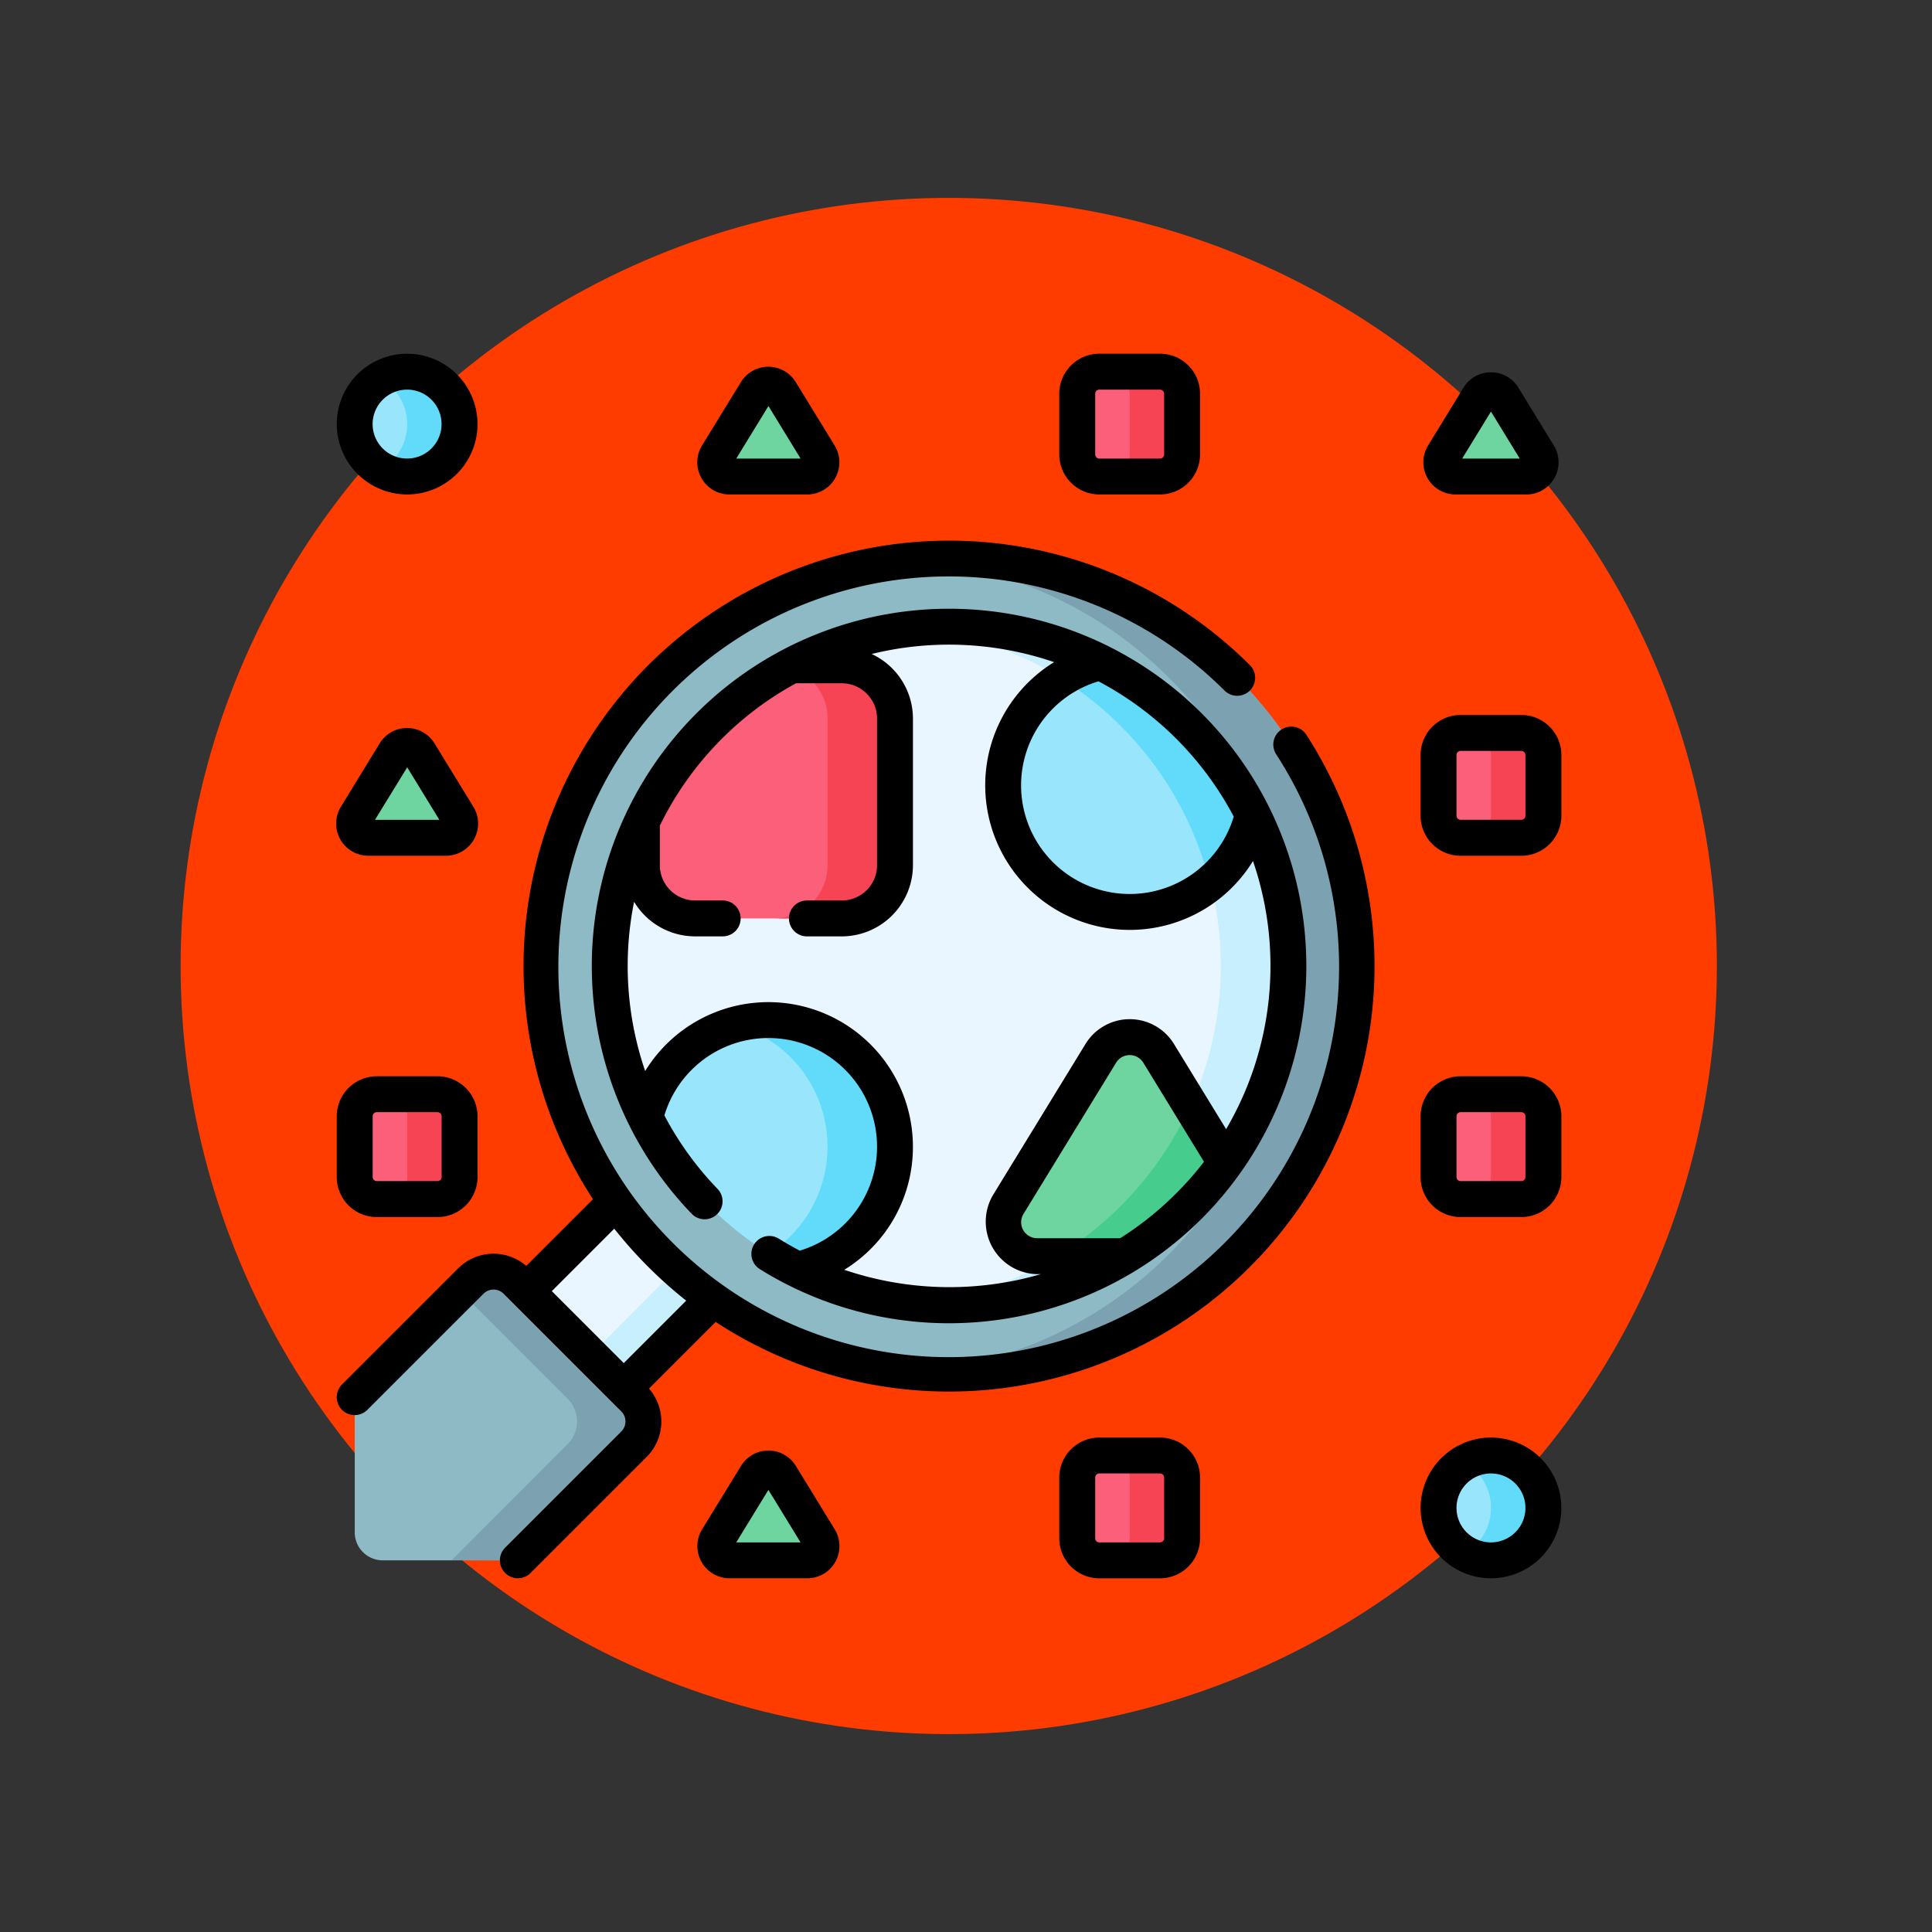 <svg xmlns="http://www.w3.org/2000/svg" width="164" height="164" viewBox="0 0 164 164">
  <rect x="0" y="0" width="164" height="164" fill="#333333" stroke="none"/>
  <g id="Grupo_941744" data-name="Grupo 941744" transform="translate(-377 -1857)">
    <g id="Grupo_81380" data-name="Grupo 81380" transform="translate(197.186 575.265)">
      <g id="Grupo_930456" data-name="Grupo 930456" transform="translate(195.146 1283.954)">
        <circle id="Elipse_7667" data-name="Elipse 7667" cx="65.203" cy="65.203" r="65.203" transform="translate(0 14.578)" fill="#ff3c00"/>
        <g id="muestreo" transform="translate(13.204 27.68)">
          <g id="Grupo_954707" data-name="Grupo 954707" transform="translate(1.521 1.651)">
            <path id="Trazado_637671" data-name="Trazado 637671" d="M17.612,384.515,7.757,394.37v11.473a2.378,2.378,0,0,0,2.378,2.378H21.608l9.855-9.855a2.734,2.734,0,0,0,0-3.866l-9.985-9.985A2.734,2.734,0,0,0,17.612,384.515Z" transform="translate(-7.702 -307.32)" fill="#8ebac5"/>
            <path id="Trazado_637672" data-name="Trazado 637672" d="M63.673,398.368l-9.854,9.856H48.178l9.854-9.856a2.732,2.732,0,0,0,0-3.866l-9.1-9.1.886-.888a2.738,2.738,0,0,1,3.868,0l9.984,9.986A2.732,2.732,0,0,1,63.673,398.368Z" transform="translate(-39.913 -307.322)" fill="#7ca1b1"/>
            <path id="Trazado_637673" data-name="Trazado 637673" d="M12.207,16.527a4.45,4.45,0,1,1,4.45-4.45A4.449,4.449,0,0,1,12.207,16.527Z" transform="translate(-7.702 -7.627)" fill="#99e6fc"/>
            <path id="Trazado_637674" data-name="Trazado 637674" d="M25.383,12.075a4.448,4.448,0,0,1-6.675,3.851,4.388,4.388,0,0,0,.922-.7,4.448,4.448,0,0,0-.922-7,4.45,4.45,0,0,1,6.675,3.853Z" transform="translate(-16.429 -7.624)" fill="#62dbfb"/>
            <path id="Trazado_637675" data-name="Trazado 637675" d="M166.262,20.858h-6.591a1.207,1.207,0,0,1-1.029-1.837l3.3-5.381a1.207,1.207,0,0,1,2.058,0l3.3,5.381A1.207,1.207,0,0,1,166.262,20.858Z" transform="translate(-127.795 -11.958)" fill="#6ed5a1"/>
            <path id="Trazado_637676" data-name="Trazado 637676" d="M316.731,16.527h-5.152a1.873,1.873,0,0,1-1.874-1.873V9.5a1.873,1.873,0,0,1,1.874-1.873h5.152A1.873,1.873,0,0,1,318.6,9.5v5.152A1.873,1.873,0,0,1,316.731,16.527Z" transform="translate(-248.316 -7.627)" fill="#fb5f7a"/>
            <path id="Trazado_637677" data-name="Trazado 637677" d="M328.711,9.5V14.65a1.874,1.874,0,0,1-1.875,1.873h-4.448a1.873,1.873,0,0,0,1.873-1.873V9.5a1.874,1.874,0,0,0-1.873-1.875h4.448A1.874,1.874,0,0,1,328.711,9.5Z" transform="translate(-258.423 -7.624)" fill="#f74455"/>
            <path id="Trazado_637678" data-name="Trazado 637678" d="M469.049,22.7h-6.016A1.207,1.207,0,0,1,462,20.862l3.008-4.912a1.207,1.207,0,0,1,2.058,0l3.008,4.912A1.207,1.207,0,0,1,469.049,22.7Z" transform="translate(-369.536 -13.799)" fill="#6ed5a1"/>
            <path id="Trazado_637679" data-name="Trazado 637679" d="M7.668,170l3.3-5.381a1.207,1.207,0,0,1,2.058,0l3.3,5.381a1.207,1.207,0,0,1-1.029,1.837H8.7A1.207,1.207,0,0,1,7.668,170Z" transform="translate(-7.488 -132.265)" fill="#6ed5a1"/>
            <path id="Trazado_637680" data-name="Trazado 637680" d="M7.757,316.6v-5.152a1.873,1.873,0,0,1,1.873-1.873h5.152a1.873,1.873,0,0,1,1.873,1.873V316.6a1.873,1.873,0,0,1-1.873,1.874H9.63A1.873,1.873,0,0,1,7.757,316.6Z" transform="translate(-7.702 -248.241)" fill="#fb5f7a"/>
            <path id="Trazado_637681" data-name="Trazado 637681" d="M26.761,311.447V316.6a1.873,1.873,0,0,1-1.873,1.873H20.438a1.873,1.873,0,0,0,1.873-1.873v-5.153a1.873,1.873,0,0,0-1.873-1.873h4.451A1.873,1.873,0,0,1,26.761,311.447Z" transform="translate(-17.808 -248.239)" fill="#f74455"/>
            <path id="Trazado_637682" data-name="Trazado 637682" d="M158.642,471.943l3.3-5.381a1.207,1.207,0,0,1,2.058,0l3.3,5.381a1.207,1.207,0,0,1-1.029,1.837h-6.591A1.207,1.207,0,0,1,158.642,471.943Z" transform="translate(-127.795 -372.879)" fill="#6ed5a1"/>
            <path id="Trazado_637683" data-name="Trazado 637683" d="M309.705,467.576v-5.152a1.873,1.873,0,0,1,1.874-1.873h5.152a1.873,1.873,0,0,1,1.873,1.873v5.152a1.873,1.873,0,0,1-1.873,1.873h-5.152A1.873,1.873,0,0,1,309.705,467.576Z" transform="translate(-248.316 -368.548)" fill="#fb5f7a"/>
            <path id="Trazado_637684" data-name="Trazado 637684" d="M328.711,462.427v5.151a1.874,1.874,0,0,1-1.875,1.875h-4.448a1.874,1.874,0,0,0,1.873-1.875v-5.151a1.873,1.873,0,0,0-1.873-1.873h4.448A1.874,1.874,0,0,1,328.711,462.427Z" transform="translate(-258.423 -368.551)" fill="#f74455"/>
            <path id="Trazado_637685" data-name="Trazado 637685" d="M460.679,165.628v-5.152a1.873,1.873,0,0,1,1.873-1.873H467.7a1.873,1.873,0,0,1,1.874,1.873v5.152A1.873,1.873,0,0,1,467.7,167.5h-5.152A1.873,1.873,0,0,1,460.679,165.628Z" transform="translate(-368.623 -127.934)" fill="#fb5f7a"/>
            <path id="Trazado_637686" data-name="Trazado 637686" d="M479.681,160.477v5.153a1.873,1.873,0,0,1-1.873,1.873h-4.451a1.874,1.874,0,0,0,1.875-1.873v-5.153a1.874,1.874,0,0,0-1.875-1.873h4.451A1.873,1.873,0,0,1,479.681,160.477Z" transform="translate(-378.727 -127.936)" fill="#f74455"/>
            <path id="Trazado_637687" data-name="Trazado 637687" d="M460.679,316.6v-5.152a1.873,1.873,0,0,1,1.873-1.873H467.7a1.873,1.873,0,0,1,1.874,1.873V316.6a1.873,1.873,0,0,1-1.874,1.874h-5.152A1.874,1.874,0,0,1,460.679,316.6Z" transform="translate(-368.623 -248.241)" fill="#fb5f7a"/>
            <path id="Trazado_637688" data-name="Trazado 637688" d="M479.681,311.447V316.6a1.873,1.873,0,0,1-1.873,1.873h-4.451a1.874,1.874,0,0,0,1.875-1.873v-5.153a1.874,1.874,0,0,0-1.875-1.873h4.451A1.873,1.873,0,0,1,479.681,311.447Z" transform="translate(-378.727 -248.239)" fill="#f74455"/>
            <path id="Trazado_637689" data-name="Trazado 637689" d="M460.679,465a4.45,4.45,0,1,1,4.45,4.45A4.449,4.449,0,0,1,460.679,465Z" transform="translate(-368.623 -368.548)" fill="#99e6fc"/>
            <path id="Trazado_637690" data-name="Trazado 637690" d="M478.311,465a4.447,4.447,0,0,1-6.673,3.853,4.449,4.449,0,0,0,.92-7,4.377,4.377,0,0,0-.92-.7A4.448,4.448,0,0,1,478.311,465Z" transform="translate(-377.356 -368.551)" fill="#62dbfb"/>
            <path id="Trazado_637691" data-name="Trazado 637691" d="M0,0H11.684V13.859H0Z" transform="translate(24.435 68.241) rotate(45)" fill="#eaf6ff"/>
            <path id="Trazado_637692" data-name="Trazado 637692" d="M118.894,373.114l-9.8,9.8-2.828-2.828,9.777-9.821Z" transform="translate(-86.203 -296.602)" fill="#c8effe"/>
            <circle id="Elipse_7835" data-name="Elipse 7835" cx="34.595" cy="34.595" r="34.595" transform="translate(15.91 15.856)" fill="#8ebac5"/>
            <path id="Trazado_637693" data-name="Trazado 637693" d="M269.249,144.745a34.507,34.507,0,0,1-27.351,10.01,34.595,34.595,0,0,0,0-68.946,34.594,34.594,0,0,1,27.351,58.936Z" transform="translate(-194.283 -69.832)" fill="#7ca1b1"/>
            <path id="Trazado_637694" data-name="Trazado 637694" d="M166.6,159.7a28.773,28.773,0,1,1,2.314-29.545A28.818,28.818,0,0,1,166.6,159.7Z" transform="translate(-92.622 -92.548)" fill="#eaf6ff"/>
            <path id="Trazado_637695" data-name="Trazado 637695" d="M268.246,159.694a28.779,28.779,0,0,1-26.362,11.962,28.8,28.8,0,0,0-.006-57.319,28.8,28.8,0,0,1,26.368,45.357Z" transform="translate(-194.267 -92.546)" fill="#c8effe"/>
            <path id="Trazado_637696" data-name="Trazado 637696" d="M149.233,134.866v12.44a4.523,4.523,0,0,1-4.522,4.524h-12.44a4.524,4.524,0,0,1-4.524-4.524v-3.687a28.944,28.944,0,0,1,12.71-13.274h4.253A4.521,4.521,0,0,1,149.233,134.866Z" transform="translate(-103.32 -105.416)" fill="#fb5f7a"/>
            <path id="Trazado_637697" data-name="Trazado 637697" d="M193.34,134.866v12.44a4.523,4.523,0,0,1-4.522,4.524H183.1a4.523,4.523,0,0,0,4.522-4.524v-12.44a4.524,4.524,0,0,0-3.346-4.367c.1-.053.193-.1.29-.154h4.254A4.521,4.521,0,0,1,193.34,134.866Z" transform="translate(-147.427 -105.416)" fill="#f74455"/>
            <path id="Trazado_637698" data-name="Trazado 637698" d="M150.364,289.338a10.751,10.751,0,0,1-8.257,10.453,28.952,28.952,0,0,1-12.939-12.939,10.744,10.744,0,0,1,21.2,2.486Z" transform="translate(-104.451 -223.552)" fill="#99e6fc"/>
            <path id="Trazado_637699" data-name="Trazado 637699" d="M180.159,289.337A10.751,10.751,0,0,1,171.9,299.79q-1.255-.625-2.458-1.379a10.745,10.745,0,0,0-2.886-19.431,10.744,10.744,0,0,1,13.6,10.357Z" transform="translate(-134.246 -223.552)" fill="#62dbfb"/>
            <path id="Trazado_637700" data-name="Trazado 637700" d="M299.926,141.983a10.736,10.736,0,0,1-2.858,5.111q-.375.375-.784.713a10.743,10.743,0,1,1-9.3-18.763,28.961,28.961,0,0,1,12.937,12.939Z" transform="translate(-223.632 -104.38)" fill="#99e6fc"/>
            <path id="Trazado_637701" data-name="Trazado 637701" d="M319.377,141.983a10.735,10.735,0,0,1-2.858,5.111q-.375.375-.784.713a28.64,28.64,0,0,0-7.571-13.344,28.871,28.871,0,0,0-5.025-4.018,10.667,10.667,0,0,1,3.3-1.4,28.962,28.962,0,0,1,12.937,12.939Z" transform="translate(-243.084 -104.38)" fill="#62dbfb"/>
            <path id="Trazado_637702" data-name="Trazado 637702" d="M297.606,296.378a29.045,29.045,0,0,1-8.527,7.932h-7.473a2.879,2.879,0,0,1-2.456-4.381l7.861-12.836a2.88,2.88,0,0,1,4.91,0l2.7,4.4Z" transform="translate(-223.627 -229.23)" fill="#6ed5a1"/>
            <path id="Trazado_637703" data-name="Trazado 637703" d="M315.516,319.037a29.047,29.047,0,0,1-8.527,7.932H301.2a29.045,29.045,0,0,0,8.527-7.932,28.452,28.452,0,0,0,2.8-4.883Z" transform="translate(-241.537 -251.889)" fill="#46cc8d"/>
          </g>
          <g id="Grupo_954708" data-name="Grupo 954708" transform="translate(0 0.128)">
            <path id="Trazado_637704" data-name="Trazado 637704" d="M80.452,94.224A1.524,1.524,0,0,0,80,96.332a33.136,33.136,0,1,1-4.387-5.415,1.523,1.523,0,0,0,2.155-2.154,36.125,36.125,0,0,0-55.763,45.333l-5.662,5.662a4.25,4.25,0,0,0-5.787.212L.7,149.823a1.523,1.523,0,0,0,2.154,2.154l9.855-9.855a1.21,1.21,0,0,1,1.712,0l9.985,9.985a1.21,1.21,0,0,1,0,1.712l-9.855,9.855a1.523,1.523,0,1,0,2.154,2.154l9.855-9.855a4.249,4.249,0,0,0,.2-5.8l5.659-5.658A36.128,36.128,0,0,0,88.17,117.9a36.234,36.234,0,0,0-5.611-23.231A1.524,1.524,0,0,0,80.452,94.224ZM24.618,148.008,18.511,141.9l5.3-5.3a37.418,37.418,0,0,0,6.106,6.109Z" transform="translate(-0.205 -62.328)"/>
            <path id="Trazado_637705" data-name="Trazado 637705" d="M6.231,12.074A5.973,5.973,0,1,0,.258,6.1a5.98,5.98,0,0,0,5.973,5.973Zm0-8.9A2.926,2.926,0,1,1,3.3,6.1,2.929,2.929,0,0,1,6.231,3.175Z" transform="translate(-0.206 -0.128)"/>
            <path id="Trazado_637706" data-name="Trazado 637706" d="M153.7,16.406h6.591a2.73,2.73,0,0,0,2.328-4.156l-3.3-5.381a2.73,2.73,0,0,0-4.657,0l-3.3,5.381a2.73,2.73,0,0,0,2.329,4.156ZM157,8.9l2.73,4.458h-5.46Z" transform="translate(-120.306 -4.46)"/>
            <path id="Trazado_637707" data-name="Trazado 637707" d="M305.6,12.074h5.152a3.4,3.4,0,0,0,3.4-3.4V3.525a3.4,3.4,0,0,0-3.4-3.4H305.6a3.4,3.4,0,0,0-3.4,3.4V8.677A3.4,3.4,0,0,0,305.6,12.074Zm-.35-8.549a.35.35,0,0,1,.35-.35h5.152a.35.35,0,0,1,.35.35V8.677a.35.35,0,0,1-.35.35H305.6a.35.35,0,0,1-.35-.35Z" transform="translate(-240.819 -0.128)"/>
            <path id="Trazado_637708" data-name="Trazado 637708" d="M457.065,18.247h6.016a2.73,2.73,0,0,0,2.328-4.156L462.4,9.178a2.712,2.712,0,0,0-2.328-1.3h0a2.712,2.712,0,0,0-2.329,1.3l-3.008,4.912a2.73,2.73,0,0,0,2.329,4.156Zm3.008-7.036,2.443,3.989H457.63Z" transform="translate(-362.047 -6.301)"/>
            <path id="Trazado_637709" data-name="Trazado 637709" d="M2.73,167.38H9.32a2.73,2.73,0,0,0,2.328-4.156l-3.3-5.381a2.73,2.73,0,0,0-4.657,0L.4,163.224A2.73,2.73,0,0,0,2.73,167.38Zm3.3-7.505,2.73,4.458H3.295Z" transform="translate(0 -124.767)"/>
            <path id="Trazado_637710" data-name="Trazado 637710" d="M8.806,302.076H3.654a3.4,3.4,0,0,0-3.4,3.4v5.152a3.4,3.4,0,0,0,3.4,3.4H8.806a3.4,3.4,0,0,0,3.4-3.4v-5.152A3.4,3.4,0,0,0,8.806,302.076Zm.35,8.549a.35.35,0,0,1-.35.35H3.654a.35.35,0,0,1-.35-.35v-5.152a.35.35,0,0,1,.35-.35H8.806a.35.35,0,0,1,.35.35Z" transform="translate(-0.205 -240.742)"/>
            <path id="Trazado_637711" data-name="Trazado 637711" d="M159.328,459.79a2.73,2.73,0,0,0-4.657,0l-3.3,5.381a2.73,2.73,0,0,0,2.328,4.156H160.3a2.73,2.73,0,0,0,2.328-4.156Zm-5.059,6.491,2.73-4.458,2.73,4.458Z" transform="translate(-120.308 -365.38)"/>
            <path id="Trazado_637712" data-name="Trazado 637712" d="M310.754,453.05H305.6a3.4,3.4,0,0,0-3.4,3.4V461.6a3.4,3.4,0,0,0,3.4,3.4h5.152a3.4,3.4,0,0,0,3.4-3.4v-5.152A3.4,3.4,0,0,0,310.754,453.05Zm.35,8.549a.35.35,0,0,1-.35.35H305.6a.35.35,0,0,1-.35-.35v-5.152a.35.35,0,0,1,.35-.35h5.152a.35.35,0,0,1,.35.35Z" transform="translate(-240.819 -361.049)"/>
            <path id="Trazado_637713" data-name="Trazado 637713" d="M461.728,151.1h-5.152a3.4,3.4,0,0,0-3.4,3.4v5.152a3.4,3.4,0,0,0,3.4,3.4h5.152a3.4,3.4,0,0,0,3.4-3.4V154.5A3.4,3.4,0,0,0,461.728,151.1Zm.35,8.549a.35.35,0,0,1-.35.35h-5.152a.35.35,0,0,1-.35-.35V154.5a.35.35,0,0,1,.35-.35h5.152a.35.35,0,0,1,.35.35Z" transform="translate(-361.125 -120.436)"/>
            <path id="Trazado_637714" data-name="Trazado 637714" d="M461.728,302.076h-5.152a3.4,3.4,0,0,0-3.4,3.4v5.152a3.4,3.4,0,0,0,3.4,3.4h5.152a3.4,3.4,0,0,0,3.4-3.4v-5.152A3.4,3.4,0,0,0,461.728,302.076Zm.35,8.549a.35.35,0,0,1-.35.35h-5.152a.35.35,0,0,1-.35-.35v-5.152a.35.35,0,0,1,.35-.35h5.152a.35.35,0,0,1,.35.35Z" transform="translate(-361.125 -240.742)"/>
            <path id="Trazado_637715" data-name="Trazado 637715" d="M459.152,453.05a5.973,5.973,0,1,0,5.973,5.973A5.98,5.98,0,0,0,459.152,453.05Zm0,8.9a2.926,2.926,0,1,1,2.926-2.926A2.929,2.929,0,0,1,459.152,461.949Z" transform="translate(-361.125 -361.049)"/>
            <path id="Trazado_637716" data-name="Trazado 637716" d="M124.476,161.185q-.9-.474-1.773-1.015a1.523,1.523,0,1,0-1.616,2.583,30.351,30.351,0,0,0,37.509-4.286,30.327,30.327,0,1,0-43.292-.411,1.523,1.523,0,0,0,2.194-2.114,27.329,27.329,0,0,1-4.511-6.237,9.22,9.22,0,1,1,11.489,11.48Zm31.965-4.872a27.566,27.566,0,0,1-4.763,3.816h-7.053a1.355,1.355,0,0,1-1.155-2.062l7.86-12.835a1.355,1.355,0,0,1,2.311,0l5.149,8.409A27.731,27.731,0,0,1,156.441,156.313Zm4.875-31.974a9.22,9.22,0,1,1-11.481-11.481,27.544,27.544,0,0,1,11.481,11.481Zm-27.233,28.018a12.272,12.272,0,0,0-22.728-6.42,27.538,27.538,0,0,1-.94-14.366,6.048,6.048,0,0,0,5.183,2.936h2.338a1.523,1.523,0,1,0,0-3.047H115.6a3,3,0,0,1-3-3v-3.352a27.511,27.511,0,0,1,11.561-12.086h3.878a3,3,0,0,1,3,3v12.439a3,3,0,0,1-3,3h-2.954a1.523,1.523,0,0,0,0,3.047h2.954a6.053,6.053,0,0,0,6.047-6.047V116.022a6.053,6.053,0,0,0-3.506-5.485,27.55,27.55,0,0,1,15.488.691,12.273,12.273,0,1,0,16.882,16.882,27.406,27.406,0,0,1-2.28,22.761l-4.428-7.231a4.4,4.4,0,0,0-7.508,0l-7.86,12.835a4.457,4.457,0,0,0,4.082,6.7,27.807,27.807,0,0,1-16.7-.365A12.219,12.219,0,0,0,134.083,152.356Z" transform="translate(-85.125 -85.049)"/>
          </g>
        </g>
      </g>
      <rect id="Rectángulo_305736" data-name="Rectángulo 305736" width="164" height="164" transform="translate(179.814 1281.735)" fill="none"/>
    </g>
  </g>
</svg>
